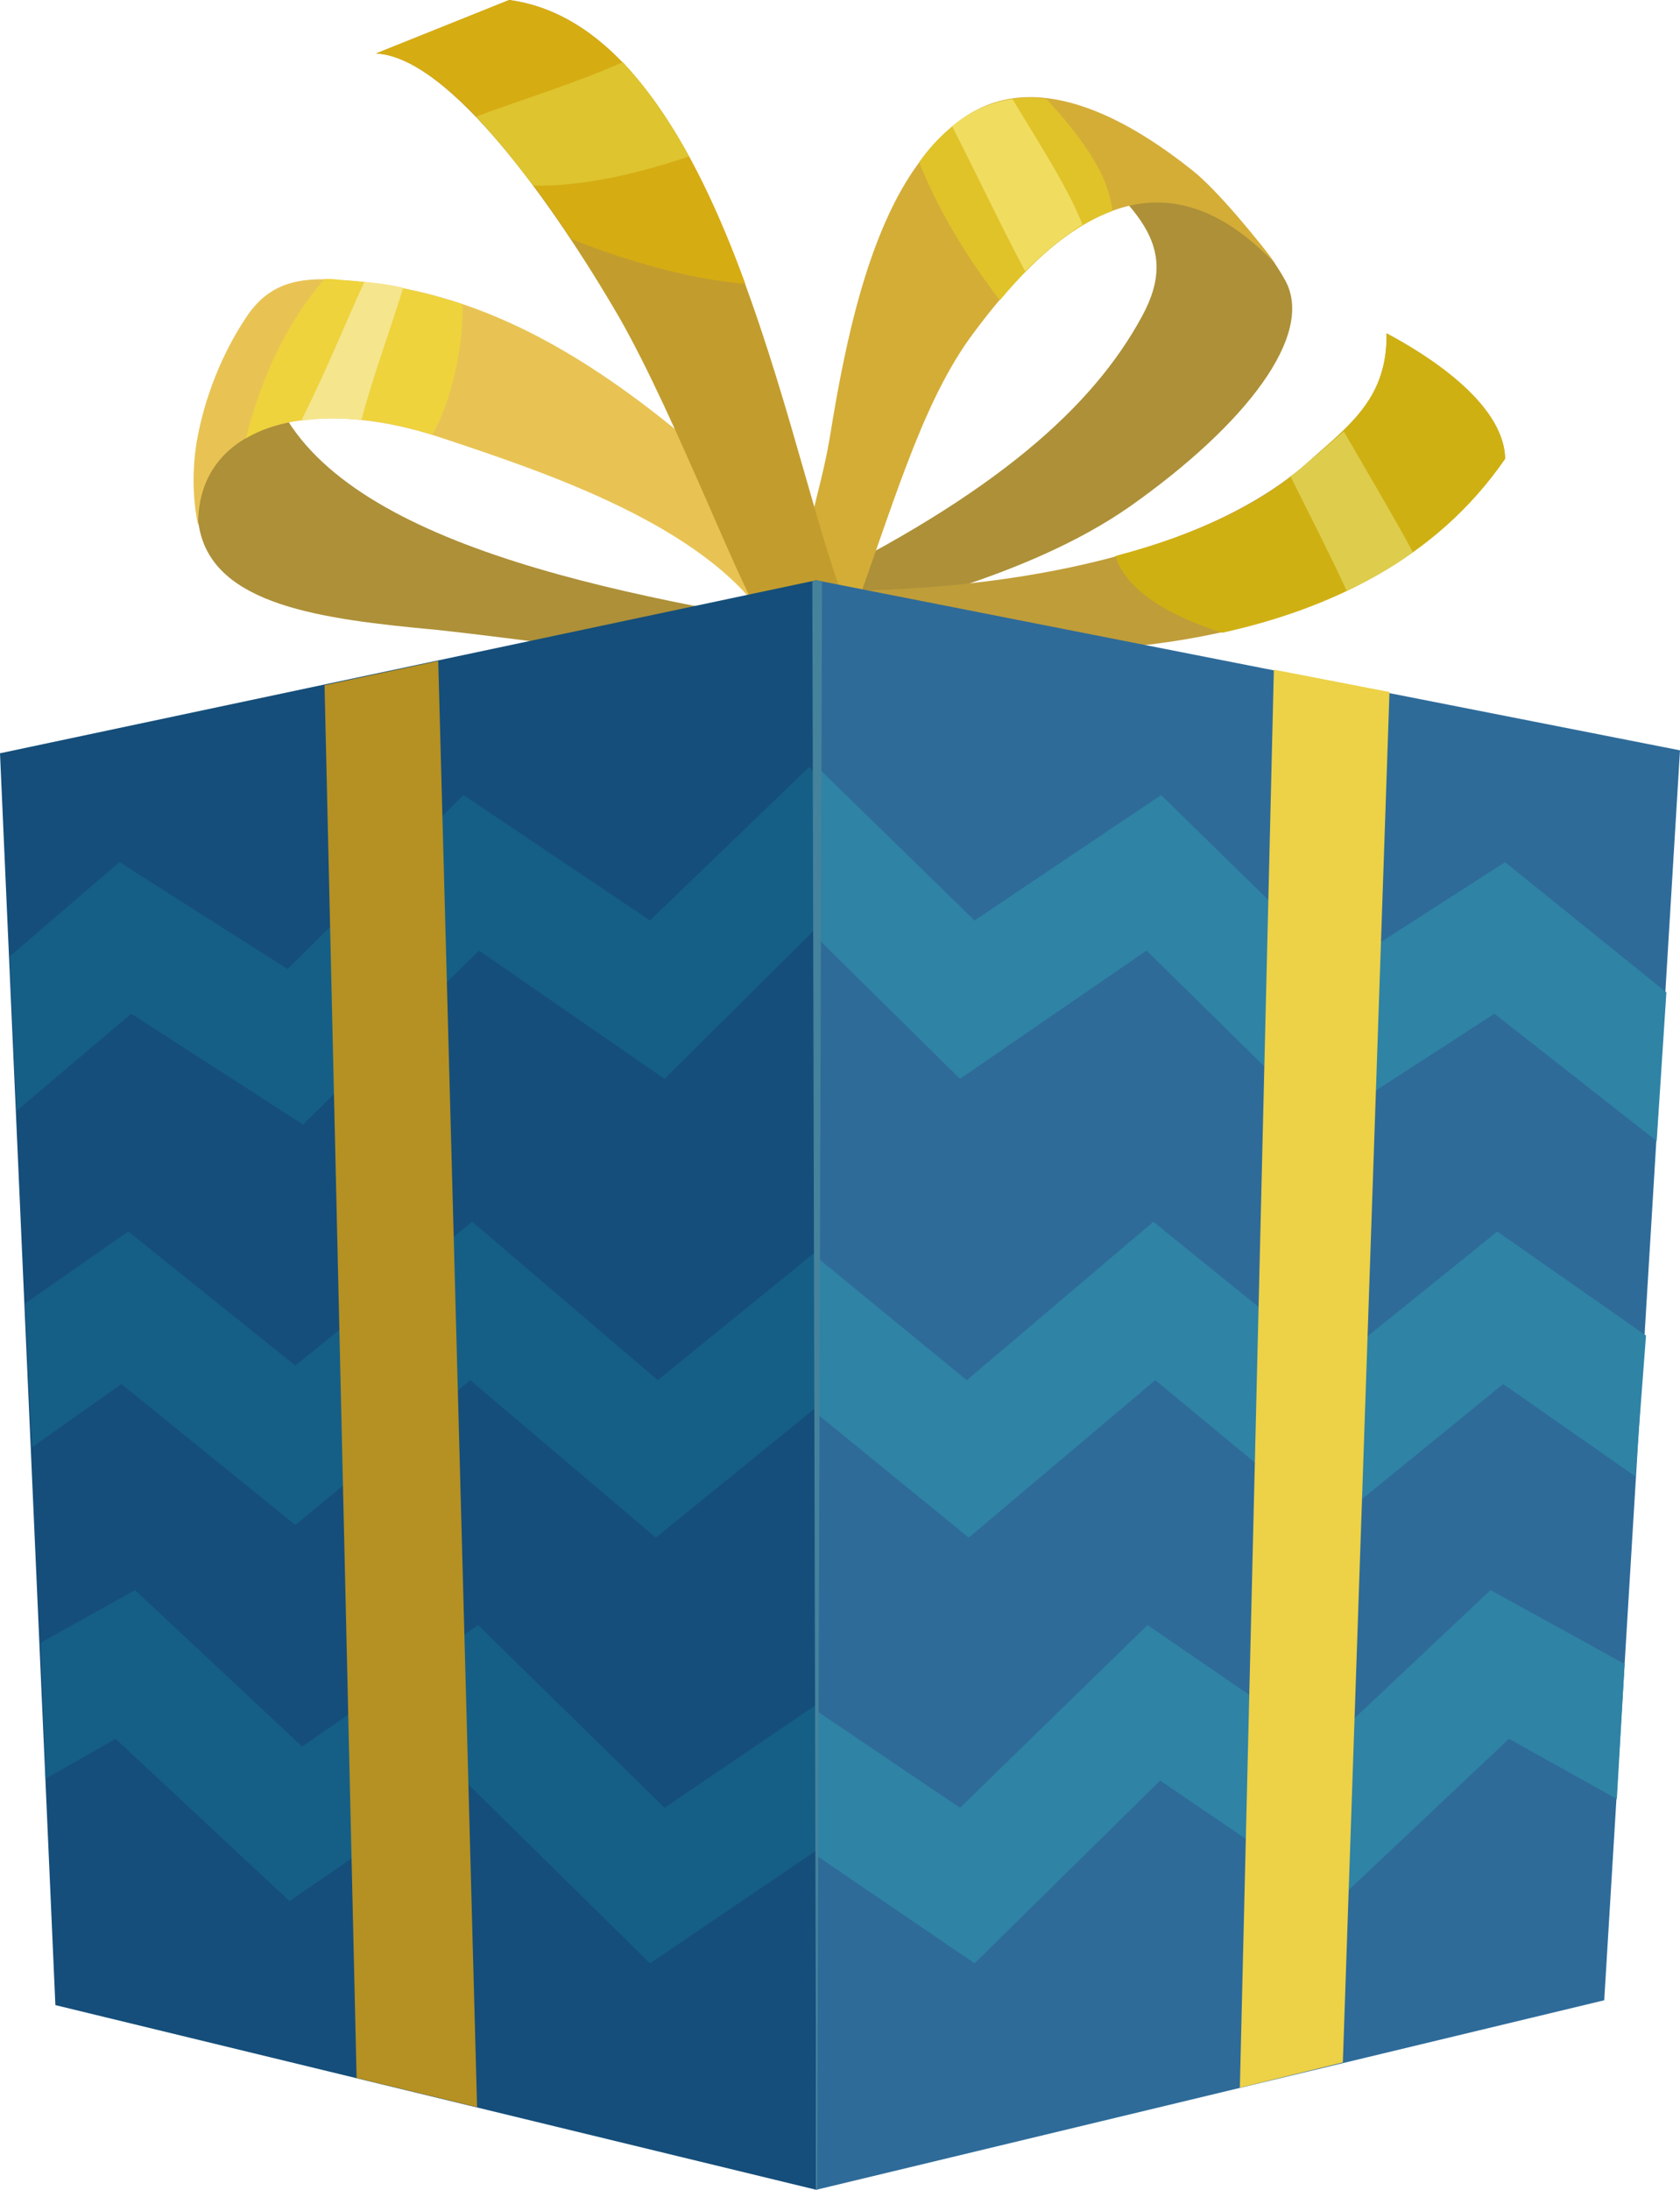 <?xml version="1.0" encoding="UTF-8"?>
<svg id="Layer_2" data-name="Layer 2" xmlns="http://www.w3.org/2000/svg" viewBox="0 0 475.36 619.43">
  <defs>
    <style>
      .cls-1 {
        fill: #d6ac13;
      }

      .cls-1, .cls-2, .cls-3, .cls-4, .cls-5, .cls-6, .cls-7, .cls-8, .cls-9, .cls-10, .cls-11, .cls-12, .cls-13, .cls-14, .cls-15, .cls-16, .cls-17, .cls-18, .cls-19, .cls-20 {
        fill-rule: evenodd;
      }

      .cls-2 {
        fill: #b59022;
      }

      .cls-3 {
        fill: #45829c;
      }

      .cls-4 {
        fill: #e0c329;
      }

      .cls-5 {
        fill: #2e6b99;
      }

      .cls-6 {
        fill: #eed33d;
      }

      .cls-7 {
        fill: #f0dd60;
      }

      .cls-8 {
        fill: #dec42f;
      }

      .cls-9 {
        fill: #edd147;
      }

      .cls-10 {
        fill: #d4ad37;
      }

      .cls-11 {
        fill: #bf9d39;
      }

      .cls-12 {
        fill: #c29d2d;
      }

      .cls-13 {
        fill: #decd4c;
      }

      .cls-14 {
        fill: #154e7a;
      }

      .cls-15 {
        fill: #f5e58d;
      }

      .cls-16 {
        fill: #2f83a5;
      }

      .cls-17 {
        fill: #155f87;
      }

      .cls-18 {
        fill: #cfb013;
      }

      .cls-19 {
        fill: #e8c354;
      }

      .cls-20 {
        fill: #ad9038;
      }
    </style>
  </defs>
  <g id="_Layer_" data-name="&amp;lt;Layer&amp;gt;">
    <g>
      <path class="cls-20" d="M186.96,185.03c-10.17,.27-37.94-4.12-63.51-6.87-32.44-3.02-62.96-6.87-67.08-28.87-4.4-22.54,3.02-49.49,17.87-54.99,.27,48.94,70.66,68.46,142.69,80.83l-29.97,9.9Z"/>
      <path class="cls-19" d="M237.27,165.24c-61.86-65.71-101.45-83.31-141.04-86.05-11.27-.82-20.07,.55-26.67,10.72-6.6,9.9-11.82,22.54-14.02,35.74-1.1,7.42-1.1,15.4,.55,23.09-.55-28.04,30.79-37.67,69.28-24.74,28.87,9.62,73.68,24.47,91.55,51.41l20.35-10.17Z"/>
      <path class="cls-6" d="M130.87,86.06c-12.1-3.85-23.37-6.32-34.64-6.87-1.37-.28-3.02-.28-4.4-.28-9.35,10.72-17.32,25.57-22.27,45.09,11.82-7.15,31.07-7.7,52.79-1.1,5.22-9.07,8.8-24.19,8.52-36.84h0Z"/>
      <path class="cls-15" d="M114.1,81.38c-3.57-.82-7.42-1.37-11-1.65-4.95,10.72-10.45,24.47-17.87,39.32,5.22-.82,10.72-.82,17.05-.28,3.02-11.55,8.25-25.84,11.82-37.39h0Z"/>
      <path class="cls-20" d="M240.57,175.13c7.97-3.02,49.76-11.27,79.18-31.89,32.72-23.09,52.24-48.39,43.99-63.78-11.82-21.72-42.61-42.34-61.59-39.04,17.6,18.15,32.72,27.77,20.9,49.21-13.75,25.29-40.97,50.04-96.23,76.98l13.75,8.52Z"/>
      <path class="cls-10" d="M227.1,166.89c-1.65-9.62,4.95-26.67,7.7-43.17,4.4-27.49,11-58.56,25.29-77.81,3.85-5.5,8.52-9.9,13.47-13.2,21.17-13.75,47.56,2.47,64.06,15.67,6.87,5.5,18.42,19.52,23.37,26.39-26.39-27.77-54.16-23.64-86.6,20.9-14.02,19.52-21.99,48.39-33.82,80.56l-13.47-9.35Z"/>
      <path class="cls-4" d="M260.09,45.91c4.12-5.77,8.8-10.17,13.47-13.2,7.15-4.4,15.12-5.77,22.54-4.67,7.7,8.25,14.3,17.05,17.05,24.74,.82,2.47,1.37,4.67,1.65,6.87-10.45,3.85-20.62,11.82-31.89,25.29-10.72-14.02-17.87-26.67-22.82-39.04h0Z"/>
      <path class="cls-7" d="M269.44,35.74c1.1-1.1,2.75-2.2,4.12-3.02,3.85-2.47,8.52-4.12,12.92-4.67,7.97,13.2,15.67,25.02,19.8,35.47-5.22,3.3-10.72,7.7-16.22,13.2-6.32-11.82-14.02-28.04-20.62-40.97h0Z"/>
      <path class="cls-11" d="M260.36,181.73c30.24,4.67,123.17,8.8,165.51-51.96-.28-16.22-23.64-30.24-33.54-35.47,.27,17.87-9.9,25.57-21.44,35.74-27.77,25.29-81.38,37.67-141.04,37.12l30.52,14.57Z"/>
      <path class="cls-18" d="M345.87,178.98c29.97-6.6,60.49-20.62,80.01-49.21-.28-16.22-23.64-30.24-33.54-35.47,.27,17.87-9.9,25.57-21.44,35.74-13.2,12.37-32.17,21.17-55.26,27.22,3.02,10.45,17.05,17.6,30.24,21.72h0Z"/>
      <path class="cls-13" d="M381.06,167.16c6.6-3.3,12.92-6.6,18.7-11-5.5-10.17-12.37-21.72-19.52-34.09-3.02,2.47-5.77,5.22-9.35,7.97-1.92,1.65-3.57,3.3-5.77,4.67,5.22,10.45,11,21.72,15.95,32.44h0Z"/>
      <path class="cls-12" d="M216.37,175.96c-5.5-5.77-24.74-57.46-41.24-86.33C156.71,58.01,127.3,16.22,106.4,15.12L144.07,0c62.41,8.25,80.83,141.04,96.5,173.49l-24.19,2.47Z"/>
      <path class="cls-1" d="M161.66,67.63c-17.32-26.12-38.77-51.69-55.26-52.51L144.07,0c31.89,4.4,52.51,40.97,66.81,80.28-13.2-1.1-29.69-4.95-49.21-12.65h0Z"/>
      <path class="cls-8" d="M150.94,52.51c-5.5-7.15-10.72-13.75-16.22-19.52,10.72-4.12,27.22-9.07,41.52-15.4,6.87,7.42,13.2,16.5,18.7,26.67-15.4,5.22-30.79,8.52-43.99,8.25h0Z"/>
      <polygon class="cls-5" points="230.95 164.14 475.36 212.25 453.92 565.82 230.95 619.43 230.95 164.14"/>
      <path class="cls-16" d="M459.69,470.69l-2.2,38.22-30.52-17.05-48.66,45.91-50.04-34.09-52.51,51.69-44.81-30.52v-40.97l40.69,27.49,53.06-51.69,50.04,34.37,47.01-44.26,37.94,20.89Zm6.05-92.93l-3.02,39.87-37.39-26.12-48.94,39.87-49.49-40.97-52.79,44.54-43.17-35.19v-44.26l42.62,34.92,52.79-44.81,50.31,40.69,47.01-37.94,42.07,29.42Zm5.77-97.05l-2.75,42.07-45.91-36.02-48.39,31.34-50.04-49.21-52.79,36.29-40.69-40.14v-48.11h.27l44.54,43.44,52.79-35.47,50.31,49.21,47.01-30.24,45.64,36.84Z"/>
      <polygon class="cls-14" points="230.95 164.14 0 213.08 15.67 567.19 230.95 619.43 230.95 164.14"/>
      <path class="cls-17" d="M11.55,464.64l1.37,38.49,19.8-11.27,49.21,45.91,49.49-34.09,52.51,51.69,47.01-31.89v-41.24l-42.89,29.14-52.79-51.69-49.76,34.37-47.29-44.26-26.67,14.85Zm-4.4-95.95l1.92,40.69,25.29-17.87,49.21,39.87,49.49-40.97,52.51,44.54,45.36-36.84v-42.34l-.82-1.1-43.99,35.74-52.51-44.81-50.04,40.69-47.29-37.94-29.14,20.34Zm-4.4-98.15l1.92,43.71,32.44-27.49,48.66,31.34,49.76-49.21,52.51,36.29,42.89-42.61v-43.17l-1.92-2.47-45.09,43.44-52.79-35.47-49.76,49.21-47.56-30.24-31.07,26.67Z"/>
      <polygon class="cls-2" points="124 186.96 91.83 193.83 100.9 587.81 134.99 596.06 124 186.96"/>
      <polygon class="cls-9" points="360.44 189.43 393.16 195.75 379.96 583.41 350.82 590.56 360.44 189.43"/>
      <polygon class="cls-3" points="229.85 164.41 230.95 619.43 231.22 619.43 232.6 164.41 230.95 164.14 229.85 164.41"/>
    </g>
  </g>
</svg>